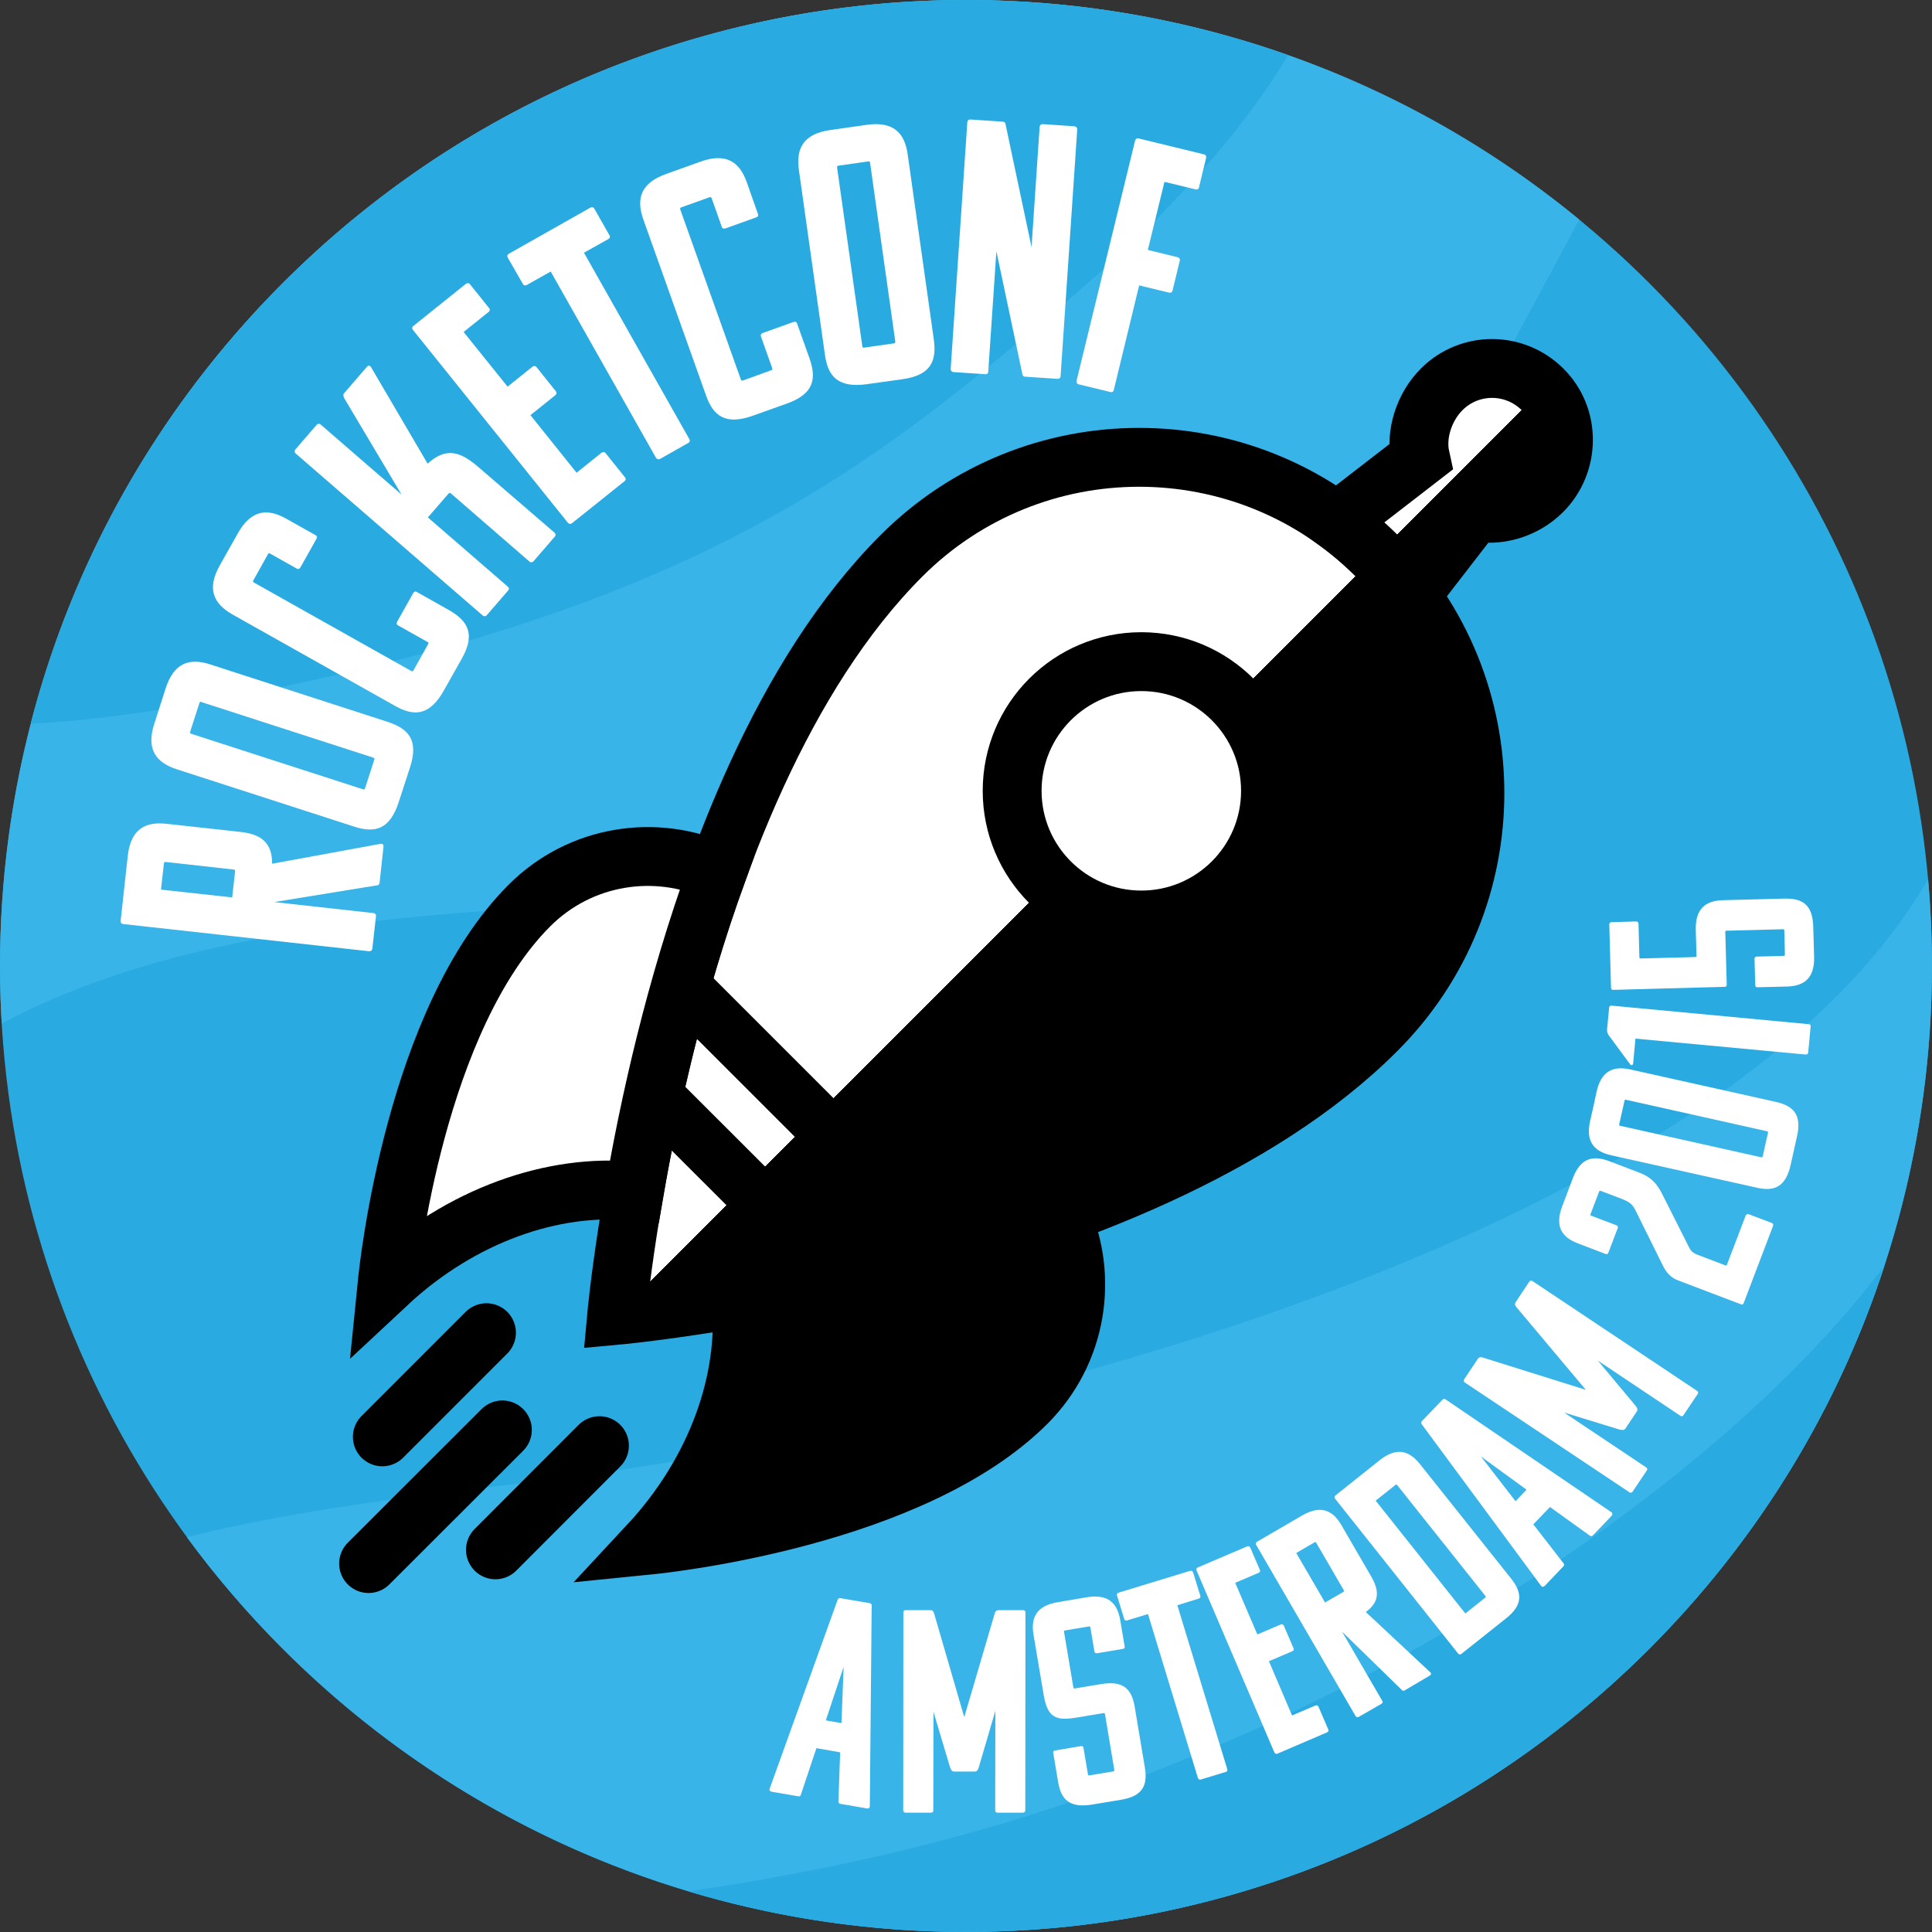 <?xml version="1.0" encoding="utf-8"?>
<!-- Generator: Adobe Illustrator 18.1.1, SVG Export Plug-In . SVG Version: 6.00 Build 0)  -->
<svg version="1.1" id="Layer_1" xmlns="http://www.w3.org/2000/svg" xmlns:xlink="http://www.w3.org/1999/xlink" x="0px" y="0px"
	 viewBox="0 0 1335.6 1335.6" enable-background="new 0 0 1335.6 1335.6" xml:space="preserve">
<rect x="0" y="0" width="1335.6" height="1335.6" fill="#333333" stroke="none"/>
<circle fill="#29ABE2" cx="667.8" cy="667.8" r="667.8"/>
<g>
	<path fill="#39B4E8" d="M195.6,195.6C55.1,336.1-9.7,523.6,1.2,707.5c77.5-40.8,178.1-67.5,348.4-78.8
		c318-21.1,507.1-66.1,612.1-243.1c43.2-72.8,90-158.4,130-233.8C829.4-64.3,440.8-49.7,195.6,195.6z"/>
</g>
<g>
	<path fill="#29ABE2" d="M195.6,195.6C108.2,283,50,388.7,21.2,500.3c42.9-2,107.3-10,211.3-33.7c276-63,387-159,501.1-255
		C812.7,145,860,88.5,890.6,38.1C655.6-44.8,383.5,7.6,195.6,195.6z"/>
</g>
<g>
	<path fill="#39B4E8" d="M1332.9,607.9c-139.2,239.9-626.4,377.6-989.3,419.5c-96.2,11.1-164.5,22.6-214.4,35.3
		c19.8,27,42,52.8,66.4,77.2c260.8,260.8,683.6,260.8,944.4,0C1285.6,994.3,1349.9,798.2,1332.9,607.9z"/>
</g>
<g>
	<path fill="#29ABE2" d="M718.6,1252.7c-80.9,25.9-163,43.2-242.8,54.8c227.6,68.1,484.4,12.2,664.2-167.5
		c77-77,131.2-168,162.7-264.9C1200.8,1010.2,985,1167.2,718.6,1252.7z"/>
</g>
<g>
	
		<linearGradient id="SVGID_1_" gradientUnits="userSpaceOnUse" x1="435.783" y1="637.874" x2="900.007" y2="637.874" gradientTransform="matrix(0.707 0.707 -0.707 0.707 667.781 -276.604)">
		<stop  offset="0.5" style="stop-color:#FFFFFF"/>
		<stop  offset="0.5" style="stop-color:#000000"/>
	</linearGradient>
	<path fill="url(#SVGID_1_)" stroke="#000000" stroke-width="40.694" stroke-miterlimit="10" d="M951.6,384.1
		c-90.6-90.6-237.6-90.6-328.3,0c-164.1,164.1-197,525.2-197,525.2s361.1-32.8,525.2-197C1042.3,621.7,1042.3,474.8,951.6,384.1z"/>
	<circle fill="#FFFFFF" stroke="#000000" stroke-width="40.694" stroke-miterlimit="10" cx="789" cy="546.7" r="89.3"/>
	<path stroke="#000000" stroke-width="40.694" stroke-miterlimit="10" d="M733.2,839.8c-81,29.5-162.3,47.2-220.9,57.4
		c5.5,56.2-16.6,120-64.1,171c14-1.4,182.9-19.7,261.6-98.4C744.9,934.6,752.7,882.5,733.2,839.8z"/>
	<path fill="#FFFFFF" stroke="#000000" stroke-width="40.694" stroke-miterlimit="10" d="M496,602.5c-42.8-19.4-94.8-11.7-130,23.5
		c-78.6,78.6-97,247.6-98.4,261.6c51-47.6,114.8-69.7,171-64.1C448.7,764.8,466.5,683.5,496,602.5z"/>
	
		<linearGradient id="SVGID_2_" gradientUnits="userSpaceOnUse" x1="618.413" y1="186.641" x2="717.377" y2="186.641" gradientTransform="matrix(0.707 0.707 -0.707 0.707 667.781 -276.604)">
		<stop  offset="0.5" style="stop-color:#FFFFFF"/>
		<stop  offset="0.5" style="stop-color:#000000"/>
	</linearGradient>
	<path fill="url(#SVGID_2_)" stroke="#000000" stroke-width="40.694" stroke-miterlimit="10" d="M981.9,316.2l-57.6,44.5
		c9.6,7,18.7,14.8,27.4,23.4c8.6,8.6,16.4,17.8,23.4,27.4l44.6-57.7c15.9,3.5,34-1.8,46.4-14.1c19.3-19.3,19.8-51.1,0.4-70.4
		c-19.3-19.3-50.4-19.5-69.8-0.2C984.4,281.4,978.4,300.3,981.9,316.2z"/>
	<line fill="#FFFFFF" stroke="#000000" stroke-width="37.787" stroke-miterlimit="10" x1="452" y1="756.3" x2="579.5" y2="883.7"/>
	
		<line fill="#FFFFFF" stroke="#000000" stroke-width="37.787" stroke-miterlimit="10" x1="470.5" y1="680.2" x2="655.5" y2="865.2"/>
	
		<line fill="#FFFFFF" stroke="#000000" stroke-width="40.694" stroke-linecap="round" stroke-miterlimit="10" x1="254.8" y1="1080.9" x2="347.3" y2="988.5"/>
	
		<line fill="#FFFFFF" stroke="#000000" stroke-width="40.694" stroke-linecap="round" stroke-miterlimit="10" x1="342.5" y1="1071.4" x2="414.4" y2="999.4"/>
	
		<line fill="#FFFFFF" stroke="#000000" stroke-width="40.694" stroke-linecap="round" stroke-miterlimit="10" x1="264.3" y1="993.3" x2="336.3" y2="921.3"/>
</g>
<g>
	<path fill="#FFFFFF" d="M262.4,610.3c-0.2,1.5-1.5,1.9-2.2,1.8l-70.7,11.5l68.6,7.6c1.5,0.2,1.9,1,1.8,2.2l-2.5,22.4
		c-0.2,1.5-1.5,1.9-2.2,1.8l-170-18.8c-1.2-0.1-1.9-1-1.8-2.2l4.9-44.7c2-18.4,11.7-24.1,26.9-22.4l50.9,5.6c13.9,1.5,22.1,7,22,22
		l75.2-13.8c1.5-0.1,1.9,1,1.8,2.2L262.4,610.3z M111.3,615l49.2,5.4l2-17.9c0.1-1-0.1-1.3-1.1-1.4l-46.7-5.2
		c-1-0.1-1.3,0.1-1.4,1.1L111.3,615z"/>
	<path fill="#FFFFFF" d="M245,571.5l-122.8-39.7c-14.7-4.8-21.2-14-15.5-31.6l7.8-24.3c5.7-17.6,16.3-21.3,30.8-16.6L267.9,499
		c14.7,4.8,21.6,12.8,15.6,31.3l-7.8,24C269.6,573.4,259.3,576.1,245,571.5z M137.8,486.2l-6.3,19.5c-0.3,1-0.1,1.3,0.8,1.6
		l118.5,38.3c1,0.3,1.3,0.1,1.6-0.8l6.3-19.5c0.3-1,0.1-1.3-0.8-1.6l-118.5-38.3C138.4,485,138.1,485.2,137.8,486.2z"/>
	<path fill="#FFFFFF" d="M185.2,383.2l-10,17.9c-0.5,0.9-0.4,1.2,0.5,1.7l108.5,61c0.9,0.5,1.2,0.4,1.7-0.5l10-17.9
		c0.5-0.9,0.4-1.2-0.5-1.7l-20.3-11.4c-1.1-0.6-1-1.7-0.5-2.6l11-19.6c0.6-1.1,1.4-1.5,2.5-0.9l22,12.4c13.5,7.6,18.7,16.8,9.1,33.8
		l-12.4,22c-9.8,17.4-20.5,18-33.5,10.7l-112.4-63.2c-13.5-7.6-18-17.9-9-34l12.5-22.2c9.1-16.1,20.2-17.6,33.5-10.1l20.3,11.4
		c1.1,0.6,1.2,1.5,0.5,2.6l-11,19.6c-0.5,0.9-1.4,1.5-2.5,0.9l-18.3-10.3C186.1,382.2,185.7,382.3,185.2,383.2z"/>
	<path fill="#FFFFFF" d="M383.3,368.2c0.9,0.8,1,1.9,0.4,2.6l-14.9,17.2c-0.7,0.8-1.9,1-2.8,0.2l-54.2-47c-0.8-0.7-1.1-0.6-1.8,0.1
		l-14.2,16.4l55.2,47.8c1.1,1,1,1.9,0.2,2.8l-14.7,17c-1,1.1-2.3,0.7-2.8,0.2l-129.3-112c-0.9-0.8-1-1.9-0.2-2.8l14.7-17
		c0.8-0.9,1.9-1,2.8-0.2l55.9,48.4L237.8,275c-0.2-0.9-0.9-2.1,0.1-3.2l16-18.5c0.8-0.9,2.1-0.5,2.7,0.7l39,66.5
		c13-11.6,22.6-8.5,35.6,2.8L383.3,368.2z"/>
	<path fill="#FFFFFF" d="M395.4,361.7c-1.2,0.9-2.3,0.3-2.8-0.3L285.5,228.1c-0.8-1-0.7-2,0.3-2.8l36.3-29.1c0.8-0.6,2-0.7,2.8,0.3
		l13.3,16.6c0.8,1,0.3,2-0.5,2.6l-17.2,13.8l30.4,37.8l17.2-13.8c0.8-0.6,2-0.7,2.8,0.3l13.3,16.6c0.9,1.2,0.5,2.2-0.3,2.8
		l-17.2,13.8l31.9,39.8l17.2-13.8c0.8-0.6,2-0.7,2.7,0.1l13.5,16.8c0.9,1.2,0.5,2.2-0.3,2.8L395.4,361.7z"/>
	<path fill="#FFFFFF" d="M403.7,174.7l72.8,128.8c0.7,1.3,0.3,2.1-0.5,2.6l-19.8,11.2c-1.1,0.6-2.4-0.1-2.7-0.8l-72.8-128.8
		l-16.5,9.3c-1.3,0.7-2.2,0.1-2.6-0.5L351,178.1c-0.6-1.1-0.3-2.1,0.8-2.7l56.4-31.9c0.9-0.5,2.1-0.3,2.7,0.8l10.5,18.5
		c0.6,1.1,0,2-0.9,2.5L403.7,174.7z"/>
	<path fill="#FFFFFF" d="M490.4,136.4l-19.3,6.9c-0.9,0.3-1.1,0.7-0.8,1.6l41.8,117.3c0.3,0.9,0.7,1.1,1.6,0.8L533,256
		c0.9-0.3,1.1-0.7,0.8-1.6l-7.8-21.9c-0.4-1.2,0.4-2,1.3-2.3l21.2-7.6c1.2-0.4,2.1-0.2,2.5,1l8.5,23.8c5.2,14.6,3,24.9-15.3,31.5
		l-23.8,8.5c-18.8,6.7-27.3,0.2-32.3-14l-43.3-121.5c-5.2-14.6-1.9-25.3,15.6-31.6l24-8.6c17.4-6.2,26.8,0,31.9,14.4L524,148
		c0.4,1.2-0.1,1.9-1.3,2.3l-21.2,7.6c-0.9,0.3-2.1,0.2-2.5-1l-7-19.8C491.6,136.2,491.3,136.1,490.4,136.4z"/>
	<path fill="#FFFFFF" d="M570.3,245.4l-18-127.7c-2.2-15.3,3.3-25.2,21.6-27.8l25.2-3.6c18.3-2.6,26.3,5.4,28.4,20.5l18,127.5
		c2.2,15.3-2,25-21.3,27.8l-25,3.5C579.3,268.3,572.4,260.2,570.3,245.4z M600.1,111.6l-20.3,2.9c-1,0.1-1.2,0.4-1.1,1.4l17.4,123.3
		c0.1,1,0.4,1.2,1.4,1.1l20.3-2.9c1-0.1,1.2-0.4,1.1-1.4l-17.4-123.3C601.4,111.7,601.1,111.5,600.1,111.6z"/>
	<path fill="#FFFFFF" d="M708.6,260.4c-1.5-0.1-1.9-1.4-1.9-2.1l-17.9-84.6l-5.6,83.1c-0.1,1.5-0.9,1.9-2.1,1.9l-22-1.5
		c-1.5-0.1-1.9-1.4-1.9-2.1l11.5-170.6c0.1-1.2,0.9-1.9,2.1-1.9l22.5,1.5c1.2,0.1,1.9,0.9,1.9,2.1l17.9,84.6l5.6-83.1
		c0.1-1.2,0.9-1.9,2.1-1.9l22,1.5c1,0.1,1.9,0.9,1.9,2.1L733.2,260c-0.1,1.5-1.1,1.9-2.1,1.9L708.6,260.4z"/>
	<path fill="#FFFFFF" d="M787.5,197.3L770,269.5c-0.4,1.5-1.2,1.8-2.4,1.5l-21.9-5.3c-1.5-0.4-1.6-1.7-1.5-2.4l40.5-166.1
		c0.3-1.2,1.2-1.8,2.4-1.5l45.2,11c1,0.2,1.8,1.2,1.5,2.4l-5,20.6c-0.3,1.2-1.4,1.5-2.4,1.2l-21.4-5.2l-11.5,47.1l20.6,5
		c1,0.2,1.8,1.2,1.5,2.4l-5,20.6c-0.4,1.5-1.4,1.7-2.4,1.5L787.5,197.3z"/>
</g>
<g>
	<path fill="#FFFFFF" d="M601.3,1108.3c1.2,0.2,1.4,1.3,1.3,1.9l-1.3,138.7c-0.2,1-0.9,1.5-1.9,1.3l-18.5-3.2
		c-0.8-0.1-1.5-0.9-1.3-1.9l1.2-33.7l-16.4-2.9l-10.7,32c-0.2,1-0.9,1.5-1.9,1.3l-18.5-3.2c-1-0.2-1.5-0.9-1.3-1.9l47-130.6
		c0.1-0.6,0.7-1.5,1.9-1.3L601.3,1108.3z M570.9,1189.3l10.8,1.9l1.5-38.9L570.9,1189.3z"/>
	<path fill="#FFFFFF" d="M688.1,1182.7l-11.4,38.8c-0.4,1.4-1,3-2.6,3.2l-14.8,0c-1.6-0.2-2-1.8-2.6-3.2l-11.4-38.2l-0.1,68.2
		c0,1.2-0.6,1.6-1.6,1.6l-17.6,0c-1.2,0-1.6-1-1.6-1.6l0.1-136.8c0-1,0.6-1.6,1.6-1.6l17,0c2.2,0,2.4,1.6,2.8,2.8l20.7,71.2
		l20.9-71.2c0.4-1.2,0.6-2.8,3-2.8l16.8,0c1,0,1.6,0.6,1.6,1.6l-0.1,136.8c0,0.6-0.4,1.6-1.6,1.6l-17.6,0c-0.8,0-1.6-0.4-1.6-1.6
		L688.1,1182.7z"/>
	<path fill="#FFFFFF" d="M714.5,1130.3c-2.1-12.2,2.1-20.2,16.7-22.7l20.1-3.4c14.6-2.4,21.1,3.8,23.1,15.8l3.1,18.3
		c0.2,1-0.4,1.5-1.3,1.6l-17.8,3c-0.8,0.1-1.6-0.1-1.8-1.1l-2.8-16.6c-0.1-0.8-0.4-1-1.2-0.8l-16.2,2.7c-0.8,0.1-1,0.4-0.8,1.2
		l6.4,38.1c0.1,0.8,0.4,1,1.2,0.8l18.1-3c15.6-2.6,21.1,3.8,23.1,15.6l7,41.8c2.1,12.2-1.1,20.1-16.5,22.6l-19.9,3.3
		c-15.8,2.6-21.5-3.7-23.5-15.5l-3.4-20.3c-0.2-1,0.4-1.5,1.3-1.6l17.8-3c0.8-0.1,1.6,0.1,1.8,1.1l3.1,18.3c0.1,0.8,0.4,1,1.2,0.8
		l16.2-2.7c0.8-0.1,1-0.4,0.8-1.2l-6.4-38.3c-0.1-0.8-0.4-1-1.2-0.8l-18.1,3c-14.2,2.4-20.4,0.6-23.1-15.6L714.5,1130.3z"/>
	<path fill="#FFFFFF" d="M813.9,1109.7l34.5,113.3c0.3,1.1-0.1,1.7-0.9,1.9l-17.4,5.3c-1,0.3-1.8-0.5-2-1.1l-34.5-113.3l-14.5,4.4
		c-1.1,0.3-1.8-0.3-1.9-0.9l-5-16.3c-0.3-1,0.1-1.7,1.1-2l49.5-15.1c0.8-0.2,1.7,0.1,2,1.1l5,16.3c0.3,1-0.4,1.6-1.1,1.8
		L813.9,1109.7z"/>
	<path fill="#FFFFFF" d="M883.1,1212.3c-1.1,0.5-1.9-0.3-2.1-0.8l-53.8-125.8c-0.4-0.9-0.1-1.7,0.8-2.1l34.2-14.6
		c0.7-0.3,1.7-0.1,2.1,0.8l6.7,15.6c0.4,0.9-0.2,1.6-0.9,1.9l-16.2,6.9l15.3,35.7l16.2-6.9c0.7-0.3,1.7-0.1,2.1,0.8l6.7,15.6
		c0.5,1.1-0.1,1.8-0.8,2.1l-16.2,6.9l16,37.5l16.2-6.9c0.7-0.3,1.7-0.1,2,0.7l6.8,15.8c0.5,1.1-0.1,1.8-0.8,2.1L883.1,1212.3z"/>
	<path fill="#FFFFFF" d="M971,1168.6c-1,0.6-1.9-0.1-2.2-0.6l-41-40l27.7,47.7c0.6,1,0.3,1.7-0.6,2.2l-15.6,9
		c-1,0.6-1.9-0.1-2.2-0.6l-68.7-118.3c-0.5-0.9-0.3-1.7,0.6-2.2l31.1-18.1c12.8-7.4,21.1-3.9,27.2,6.6l20.6,35.5
		c5.6,9.7,6,17.5-3.7,24.6l44.7,41.8c0.8,0.9,0.3,1.7-0.6,2.2L971,1168.6z M896.1,1073.6l19.9,34.2l12.5-7.2
		c0.7-0.4,0.8-0.7,0.4-1.4l-18.9-32.5c-0.4-0.7-0.7-0.8-1.4-0.4L896.1,1073.6z"/>
	<path fill="#FFFFFF" d="M1008,1143.1L922.9,1036c-0.6-0.8-0.5-1.6,0.3-2.2l30.5-24.3c11.6-9.2,20.3-6.9,27.9,2.6l62.9,79
		c7.7,9.7,8.8,18.1-3.5,27.8l-30.7,24.4C1009.3,1144.1,1008.4,1143.6,1008,1143.1z M951,1037.4l62,78l13.6-10.8
		c0.6-0.5,0.7-0.8,0.2-1.4l-60.8-76.4c-0.5-0.6-0.8-0.7-1.4-0.2L951,1037.4z"/>
	<path fill="#FFFFFF" d="M997.2,967.6c0.8-0.9,1.8-0.5,2.3-0.1l114.6,78c0.7,0.7,0.7,1.5,0.1,2.3l-13,13.6c-0.6,0.6-1.5,0.7-2.3,0.1
		l-27.4-19.7l-11.5,12l20.7,26.7c0.7,0.7,0.7,1.5,0.1,2.3l-13,13.6c-0.7,0.7-1.5,0.7-2.3,0.1L983,984.8c-0.4-0.4-0.9-1.4-0.1-2.3
		L997.2,967.6z M1047.7,1037.8l7.6-8l-31.5-22.9L1047.7,1037.8z"/>
	<path fill="#FFFFFF" d="M1104.6,940.6l25.9,31c0.9,1.1,1.9,2.5,1.2,3.9l-8.2,12.3c-1.1,1.2-2.6,0.7-4.1,0.4l-38.1-11.7l56.7,37.9
		c1,0.7,1,1.4,0.4,2.2l-9.8,14.6c-0.7,1-1.7,0.8-2.2,0.4l-113.8-75.9c-0.8-0.6-1-1.4-0.4-2.2l9.4-14.1c1.2-1.8,2.7-1.1,3.9-0.8
		l70.8,22.2l-47.7-56.8c-0.8-1-2-2.1-0.7-4l9.3-14c0.6-0.8,1.4-1,2.2-0.4l113.8,75.9c0.5,0.3,1.1,1.2,0.4,2.2l-9.8,14.6
		c-0.4,0.7-1.2,1.1-2.2,0.4L1104.6,940.6z"/>
	<path fill="#FFFFFF" d="M1203.6,901.7l-43.4-16.5c-4.9-1.8-8.1-5-10.9-10.8l-17.9-36.1c-2.6-5.5-4.1-7.1-10.5-9.6l-14.2-5.4
		c-0.7-0.3-1-0.2-1.3,0.6l-5.8,15.3c-0.3,0.7-0.2,1,0.6,1.3l17.4,6.6c0.9,0.4,1,1.2,0.7,2l-6.4,16.8c-0.4,0.9-0.9,1.4-1.9,1
		l-19.1-7.3c-11.4-4.3-16.2-11.9-10.9-25.8l7.3-19.3c5.3-14,13.8-16.1,25.4-11.7l20.2,7.7c9,3.4,12.9,8.3,16.4,15.4l18.3,36.3
		c1.2,2.6,2.9,4.1,6.1,5.3l18.9,7.2c0.7,0.3,1,0.2,1.3-0.6l12.9-33.8c0.4-1.1,1.5-1.1,2.1-0.9l16.1,6.1c0.7,0.3,1.1,1.1,0.7,2
		l-20.2,53.1C1205.1,901.7,1204.5,902.1,1203.6,901.7z"/>
	<path fill="#FFFFFF" d="M1103.7,754.8c3.2-14.4,11.4-18.1,23.3-15.5l100.5,22.4c12.1,2.7,18.2,8.6,14.8,23.8l-4.4,19.7
		c-3.5,15.6-11.5,18.5-23.2,15.9L1114,798.7c-12.1-2.7-18-9.5-14.7-24l2.3-10.1L1103.7,754.8z M1120.2,778.3l97.2,21.7
		c0.8,0.2,1,0,1.2-0.8l3.6-16c0.2-0.8,0-1-0.8-1.2l-97.2-21.7c-0.8-0.2-1,0-1.2,0.8l-3.6,16C1119.2,777.9,1119.4,778.2,1120.2,778.3
		z"/>
	<path fill="#FFFFFF" d="M1129,735.2c-0.1,1.2-1.4,1.7-2.2,0.4l-14.6-19.8c-0.9-1.3-1.4-2.5-1.2-4.5l1.4-14.7c0.1-1,0.7-1.5,1.7-1.4
		l136.2,12.8c1.2,0.1,1.5,0.7,1.4,1.7l-1.7,17.9c-0.1,1.2-1.1,1.5-1.7,1.4l-117.7-11L1129,735.2z"/>
	<path fill="#FFFFFF" d="M1172.8,660.6l-0.5-17.6c-0.4-14.8,6.7-20.4,18.9-20.7l42.2-1.1c12.4-0.3,19.7,3.9,20.1,19.5l0.6,20.6
		c0.4,14.8-6.7,20.4-18.9,20.7l-20.4,0.5c-1,0-1.4-0.6-1.4-1.6l-0.5-18c0-0.8,0.4-1.6,1.4-1.6l18.6-0.5c0.8,0,1-0.2,1-1l-0.4-16.4
		c0-0.8-0.2-1-1-1l-38.8,1c-0.8,0-1,0.2-1,1l1,36.2c0,1-0.4,1.6-1.4,1.6l-77.2,2.1c-1,0-1.4-0.6-1.4-1.6l-1.2-43.6
		c0-1,0.6-1.6,1.4-1.6l17.2-0.5c0.6,0,1.6,0.4,1.6,1.6l0.6,23c0,0.8,0.2,1,1,1l37.6-1C1172.7,661.6,1172.9,661.4,1172.8,660.6z"/>
</g>
</svg>
